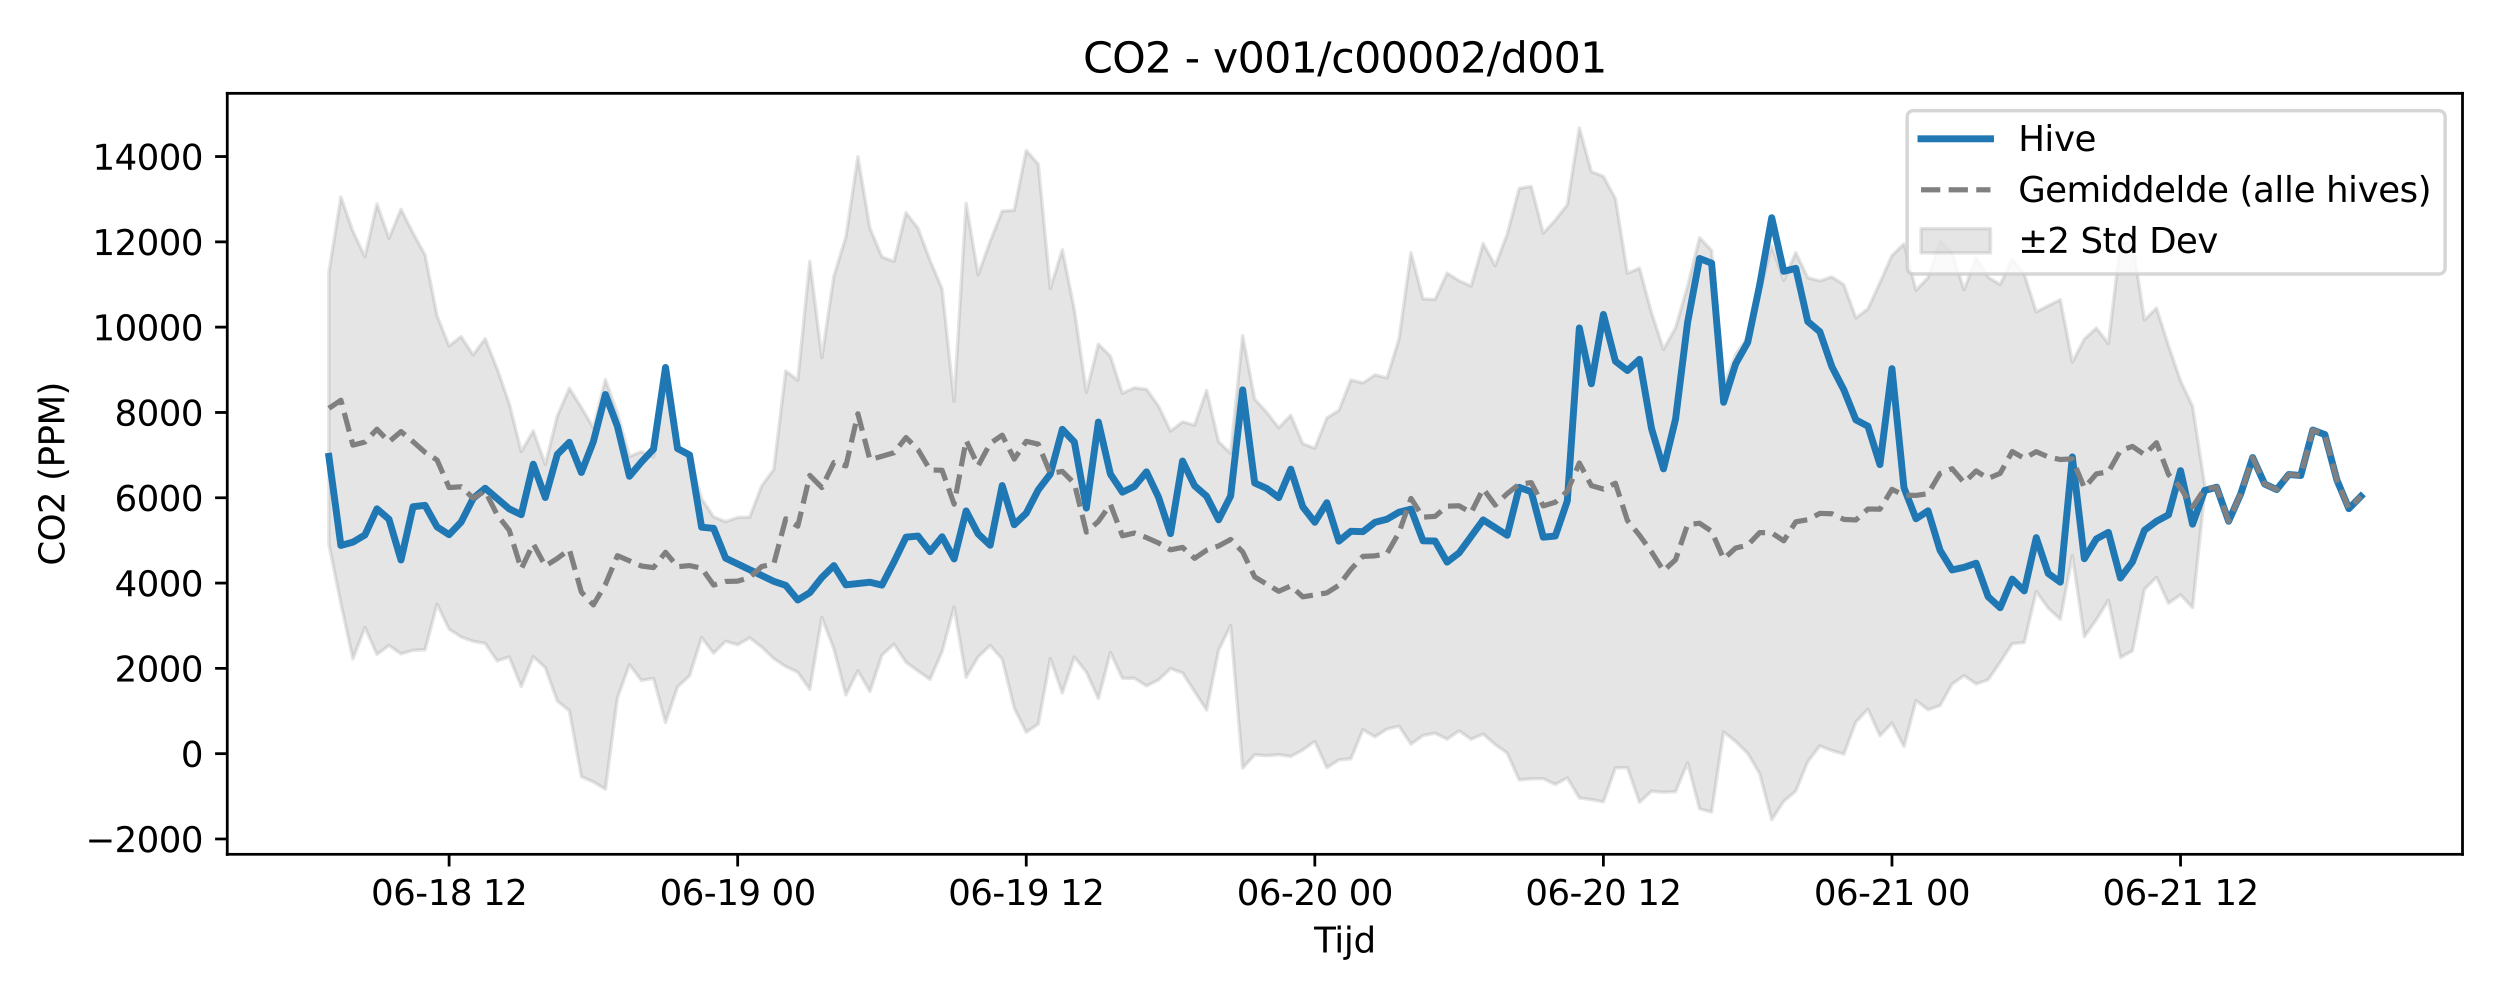 <?xml version="1.0" encoding="utf-8" standalone="no"?>
<!DOCTYPE svg PUBLIC "-//W3C//DTD SVG 1.1//EN"
  "http://www.w3.org/Graphics/SVG/1.1/DTD/svg11.dtd">
<svg xmlns:xlink="http://www.w3.org/1999/xlink" width="720pt" height="288pt" viewBox="0 0 720 288" xmlns="http://www.w3.org/2000/svg" version="1.1">
 <defs>
  <style type="text/css">*{stroke-linejoin: round; stroke-linecap: butt}</style>
 </defs>
 <g id="figure_1">
  <g id="patch_1">
   <path d="M 0 288 
L 720 288 
L 720 0 
L 0 0 
z
" style="fill: #ffffff"/>
  </g>
  <g id="axes_1">
   <g id="patch_2">
    <path d="M 65.45 246.04 
L 709.2 246.04 
L 709.2 26.88 
L 65.45 26.88 
z
" style="fill: #ffffff"/>
   </g>
   <g id="FillBetweenPolyCollection_1">
    <defs>
     <path id="mbceb1bad1c" d="M 94.711 -209.488 
L 94.711 -131.307 
L 98.174 -114.191 
L 101.637 -98.23 
L 105.1 -107.274 
L 108.563 -99.519 
L 112.026 -102.107 
L 115.489 -99.697 
L 118.952 -100.712 
L 122.414 -100.871 
L 125.877 -113.992 
L 129.34 -106.814 
L 132.803 -104.548 
L 136.266 -103.307 
L 139.729 -102.69 
L 143.192 -97.64 
L 146.655 -98.816 
L 150.117 -90.286 
L 153.58 -98.889 
L 157.043 -95.709 
L 160.506 -86.108 
L 163.969 -83.304 
L 167.432 -64.33 
L 170.895 -62.81 
L 174.358 -60.716 
L 177.821 -87.007 
L 181.283 -96.562 
L 184.746 -92.026 
L 188.209 -92.647 
L 191.672 -79.917 
L 195.135 -90.155 
L 198.598 -93.381 
L 202.061 -104.387 
L 205.524 -99.89 
L 208.987 -103.31 
L 212.449 -102.298 
L 215.912 -104.318 
L 219.375 -101.623 
L 222.838 -98.342 
L 226.301 -96.035 
L 229.764 -94.381 
L 233.227 -89.458 
L 236.69 -110.188 
L 240.152 -101.108 
L 243.615 -87.864 
L 247.078 -94.813 
L 250.541 -88.869 
L 254.004 -99.318 
L 257.467 -102.492 
L 260.93 -97.271 
L 264.393 -94.742 
L 267.856 -92.34 
L 271.318 -100.299 
L 274.781 -113.178 
L 278.244 -92.922 
L 281.707 -98.81 
L 285.17 -102.114 
L 288.633 -98.137 
L 292.096 -84.128 
L 295.559 -77.122 
L 299.021 -79.456 
L 302.484 -98.321 
L 305.947 -88.418 
L 309.41 -98.792 
L 312.873 -94.44 
L 316.336 -86.793 
L 319.799 -100.106 
L 323.262 -92.635 
L 326.725 -92.657 
L 330.187 -90.46 
L 333.65 -92.166 
L 337.113 -95.458 
L 340.576 -94.191 
L 344.039 -88.85 
L 347.502 -83.503 
L 350.965 -100.763 
L 354.428 -107.823 
L 357.89 -66.782 
L 361.353 -70.622 
L 364.816 -70.351 
L 368.279 -70.643 
L 371.742 -70.117 
L 375.205 -72.016 
L 378.668 -74.484 
L 382.131 -66.891 
L 385.594 -69.137 
L 389.056 -69.45 
L 392.519 -77.823 
L 395.982 -75.809 
L 399.445 -78.02 
L 402.908 -78.856 
L 406.371 -73.688 
L 409.834 -76.175 
L 413.297 -76.836 
L 416.76 -75.119 
L 420.222 -77.522 
L 423.685 -75.087 
L 427.148 -76.603 
L 430.611 -73.572 
L 434.074 -71.111 
L 437.537 -63.382 
L 441 -63.69 
L 444.463 -63.744 
L 447.925 -62.084 
L 451.388 -63.965 
L 454.851 -58.174 
L 458.314 -57.707 
L 461.777 -57.09 
L 465.24 -66.855 
L 468.703 -66.901 
L 472.166 -56.942 
L 475.629 -60.144 
L 479.091 -59.825 
L 482.554 -60.005 
L 486.017 -68.312 
L 489.48 -55.058 
L 492.943 -54.126 
L 496.406 -77.22 
L 499.869 -74.443 
L 503.332 -71.03 
L 506.794 -65.153 
L 510.257 -51.922 
L 513.72 -57.22 
L 517.183 -60.192 
L 520.646 -68.655 
L 524.109 -73.173 
L 527.572 -71.825 
L 531.035 -70.826 
L 534.498 -80.067 
L 537.96 -83.761 
L 541.423 -76.112 
L 544.886 -79.724 
L 548.349 -72.987 
L 551.812 -86.25 
L 555.275 -83.594 
L 558.738 -84.787 
L 562.201 -90.99 
L 565.663 -93.404 
L 569.126 -91.02 
L 572.589 -92.238 
L 576.052 -97.298 
L 579.515 -102.609 
L 582.978 -102.945 
L 586.441 -117.646 
L 589.904 -112.841 
L 593.367 -109.637 
L 596.829 -127.961 
L 600.292 -104.651 
L 603.755 -109.541 
L 607.218 -115.162 
L 610.681 -98.623 
L 614.144 -100.569 
L 617.607 -118.308 
L 621.07 -121.737 
L 624.533 -114.25 
L 627.995 -116.691 
L 631.458 -112.998 
L 634.921 -145.906 
L 634.921 -148.454 
L 634.921 -148.454 
L 631.458 -171.009 
L 627.995 -178.293 
L 624.533 -188.462 
L 621.07 -199.263 
L 617.607 -195.835 
L 614.144 -218.299 
L 610.681 -217.84 
L 607.218 -189.035 
L 603.755 -193.515 
L 600.292 -190.353 
L 596.829 -183.732 
L 593.367 -201.687 
L 589.904 -199.96 
L 586.441 -198.182 
L 582.978 -209.049 
L 579.515 -213.32 
L 576.052 -206.061 
L 572.589 -208.147 
L 569.126 -213.725 
L 565.663 -204.552 
L 562.201 -215.067 
L 558.738 -218.525 
L 555.275 -208.037 
L 551.812 -204.403 
L 548.349 -217.774 
L 544.886 -214.427 
L 541.423 -206.594 
L 537.96 -199.043 
L 534.498 -196.431 
L 531.035 -205.993 
L 527.572 -208.259 
L 524.109 -207.111 
L 520.646 -208 
L 517.183 -215.246 
L 513.72 -207.271 
L 510.257 -217.131 
L 506.794 -204.091 
L 503.332 -190.948 
L 499.869 -185.904 
L 496.406 -176.853 
L 492.943 -215.869 
L 489.48 -219.55 
L 486.017 -205.518 
L 482.554 -193.594 
L 479.091 -187.394 
L 475.629 -197.992 
L 472.166 -210.779 
L 468.703 -209.283 
L 465.24 -230.812 
L 461.777 -237.208 
L 458.314 -238.574 
L 454.851 -251.158 
L 451.388 -229.032 
L 447.925 -224.623 
L 444.463 -220.861 
L 441 -234.317 
L 437.537 -233.734 
L 434.074 -220.563 
L 430.611 -211.488 
L 427.148 -217.871 
L 423.685 -205.603 
L 420.222 -207.131 
L 416.76 -209.327 
L 413.297 -201.73 
L 409.834 -201.941 
L 406.371 -215.213 
L 402.908 -190.36 
L 399.445 -179.17 
L 395.982 -180.019 
L 392.519 -177.707 
L 389.056 -178.568 
L 385.594 -169.781 
L 382.131 -167.624 
L 378.668 -158.917 
L 375.205 -160.196 
L 371.742 -168.396 
L 368.279 -164.771 
L 364.816 -169.237 
L 361.353 -173.055 
L 357.89 -191.33 
L 354.428 -157.454 
L 350.965 -160.769 
L 347.502 -175.57 
L 344.039 -165.557 
L 340.576 -166.512 
L 337.113 -163.847 
L 333.65 -171.07 
L 330.187 -175.883 
L 326.725 -176.315 
L 323.262 -174.734 
L 319.799 -185.392 
L 316.336 -188.879 
L 312.873 -175.056 
L 309.41 -198.828 
L 305.947 -216.058 
L 302.484 -204.907 
L 299.021 -240.73 
L 295.559 -244.666 
L 292.096 -227.414 
L 288.633 -227.214 
L 285.17 -218.474 
L 281.707 -208.888 
L 278.244 -229.395 
L 274.781 -172.447 
L 271.318 -204.82 
L 267.856 -212.987 
L 264.393 -222.248 
L 260.93 -226.72 
L 257.467 -212.741 
L 254.004 -213.986 
L 250.541 -222.311 
L 247.078 -242.85 
L 243.615 -219.754 
L 240.152 -208.466 
L 236.69 -184.981 
L 233.227 -212.728 
L 229.764 -178.537 
L 226.301 -181.132 
L 222.838 -152.774 
L 219.375 -148.083 
L 215.912 -139.049 
L 212.449 -138.96 
L 208.987 -137.768 
L 205.524 -139.125 
L 202.061 -144.354 
L 198.598 -156.83 
L 195.135 -159.434 
L 191.672 -177.973 
L 188.209 -156.415 
L 184.746 -157.945 
L 181.283 -156.517 
L 177.821 -168.943 
L 174.358 -178.677 
L 170.895 -164.768 
L 167.432 -170.642 
L 163.969 -176.21 
L 160.506 -168.219 
L 157.043 -154.255 
L 153.58 -163.899 
L 150.117 -157.967 
L 146.655 -171.814 
L 143.192 -181.747 
L 139.729 -190.466 
L 136.266 -185.769 
L 132.803 -191.064 
L 129.34 -188.365 
L 125.877 -197.025 
L 122.414 -214.601 
L 118.952 -220.907 
L 115.489 -227.721 
L 112.026 -219.393 
L 108.563 -229.263 
L 105.1 -214.11 
L 101.637 -221.371 
L 98.174 -231.271 
L 94.711 -209.488 
z
" style="stroke: #808080; stroke-opacity: 0.2"/>
    </defs>
    <g clip-path="url(#p6f43939962)">
     <use xlink:href="#mbceb1bad1c" x="0" y="288" style="fill: #808080; fill-opacity: 0.2; stroke: #808080; stroke-opacity: 0.2"/>
    </g>
   </g>
   <g id="matplotlib.axis_1">
    <g id="xtick_1">
     <g id="line2d_1">
      <defs>
       <path id="m7e33f0fa81" d="M 0 0 
L 0 3.5 
" style="stroke: #000000; stroke-width: 0.8"/>
      </defs>
      <g>
       <use xlink:href="#m7e33f0fa81" x="129.34" y="246.04" style="stroke: #000000; stroke-width: 0.8"/>
      </g>
     </g>
     <g id="text_1">
      <!-- 06-18 12 -->
      <g transform="translate(106.86 260.638) scale(0.1 -0.1)">
       <defs>
        <path id="DejaVuSans-30" d="M 2034 4250 
Q 1547 4250 1301 3770 
Q 1056 3291 1056 2328 
Q 1056 1369 1301 889 
Q 1547 409 2034 409 
Q 2525 409 2770 889 
Q 3016 1369 3016 2328 
Q 3016 3291 2770 3770 
Q 2525 4250 2034 4250 
z
M 2034 4750 
Q 2819 4750 3233 4129 
Q 3647 3509 3647 2328 
Q 3647 1150 3233 529 
Q 2819 -91 2034 -91 
Q 1250 -91 836 529 
Q 422 1150 422 2328 
Q 422 3509 836 4129 
Q 1250 4750 2034 4750 
z
" transform="scale(0.016)"/>
        <path id="DejaVuSans-36" d="M 2113 2584 
Q 1688 2584 1439 2293 
Q 1191 2003 1191 1497 
Q 1191 994 1439 701 
Q 1688 409 2113 409 
Q 2538 409 2786 701 
Q 3034 994 3034 1497 
Q 3034 2003 2786 2293 
Q 2538 2584 2113 2584 
z
M 3366 4563 
L 3366 3988 
Q 3128 4100 2886 4159 
Q 2644 4219 2406 4219 
Q 1781 4219 1451 3797 
Q 1122 3375 1075 2522 
Q 1259 2794 1537 2939 
Q 1816 3084 2150 3084 
Q 2853 3084 3261 2657 
Q 3669 2231 3669 1497 
Q 3669 778 3244 343 
Q 2819 -91 2113 -91 
Q 1303 -91 875 529 
Q 447 1150 447 2328 
Q 447 3434 972 4092 
Q 1497 4750 2381 4750 
Q 2619 4750 2861 4703 
Q 3103 4656 3366 4563 
z
" transform="scale(0.016)"/>
        <path id="DejaVuSans-2d" d="M 313 2009 
L 1997 2009 
L 1997 1497 
L 313 1497 
L 313 2009 
z
" transform="scale(0.016)"/>
        <path id="DejaVuSans-31" d="M 794 531 
L 1825 531 
L 1825 4091 
L 703 3866 
L 703 4441 
L 1819 4666 
L 2450 4666 
L 2450 531 
L 3481 531 
L 3481 0 
L 794 0 
L 794 531 
z
" transform="scale(0.016)"/>
        <path id="DejaVuSans-38" d="M 2034 2216 
Q 1584 2216 1326 1975 
Q 1069 1734 1069 1313 
Q 1069 891 1326 650 
Q 1584 409 2034 409 
Q 2484 409 2743 651 
Q 3003 894 3003 1313 
Q 3003 1734 2745 1975 
Q 2488 2216 2034 2216 
z
M 1403 2484 
Q 997 2584 770 2862 
Q 544 3141 544 3541 
Q 544 4100 942 4425 
Q 1341 4750 2034 4750 
Q 2731 4750 3128 4425 
Q 3525 4100 3525 3541 
Q 3525 3141 3298 2862 
Q 3072 2584 2669 2484 
Q 3125 2378 3379 2068 
Q 3634 1759 3634 1313 
Q 3634 634 3220 271 
Q 2806 -91 2034 -91 
Q 1263 -91 848 271 
Q 434 634 434 1313 
Q 434 1759 690 2068 
Q 947 2378 1403 2484 
z
M 1172 3481 
Q 1172 3119 1398 2916 
Q 1625 2713 2034 2713 
Q 2441 2713 2670 2916 
Q 2900 3119 2900 3481 
Q 2900 3844 2670 4047 
Q 2441 4250 2034 4250 
Q 1625 4250 1398 4047 
Q 1172 3844 1172 3481 
z
" transform="scale(0.016)"/>
        <path id="DejaVuSans-20" transform="scale(0.016)"/>
        <path id="DejaVuSans-32" d="M 1228 531 
L 3431 531 
L 3431 0 
L 469 0 
L 469 531 
Q 828 903 1448 1529 
Q 2069 2156 2228 2338 
Q 2531 2678 2651 2914 
Q 2772 3150 2772 3378 
Q 2772 3750 2511 3984 
Q 2250 4219 1831 4219 
Q 1534 4219 1204 4116 
Q 875 4013 500 3803 
L 500 4441 
Q 881 4594 1212 4672 
Q 1544 4750 1819 4750 
Q 2544 4750 2975 4387 
Q 3406 4025 3406 3419 
Q 3406 3131 3298 2873 
Q 3191 2616 2906 2266 
Q 2828 2175 2409 1742 
Q 1991 1309 1228 531 
z
" transform="scale(0.016)"/>
       </defs>
       <use xlink:href="#DejaVuSans-30"/>
       <use xlink:href="#DejaVuSans-36" transform="translate(63.623 0)"/>
       <use xlink:href="#DejaVuSans-2d" transform="translate(127.246 0)"/>
       <use xlink:href="#DejaVuSans-31" transform="translate(163.33 0)"/>
       <use xlink:href="#DejaVuSans-38" transform="translate(226.953 0)"/>
       <use xlink:href="#DejaVuSans-20" transform="translate(290.576 0)"/>
       <use xlink:href="#DejaVuSans-31" transform="translate(322.363 0)"/>
       <use xlink:href="#DejaVuSans-32" transform="translate(385.986 0)"/>
      </g>
     </g>
    </g>
    <g id="xtick_2">
     <g id="line2d_2">
      <g>
       <use xlink:href="#m7e33f0fa81" x="212.449" y="246.04" style="stroke: #000000; stroke-width: 0.8"/>
      </g>
     </g>
     <g id="text_2">
      <!-- 06-19 00 -->
      <g transform="translate(189.969 260.638) scale(0.1 -0.1)">
       <defs>
        <path id="DejaVuSans-39" d="M 703 97 
L 703 672 
Q 941 559 1184 500 
Q 1428 441 1663 441 
Q 2288 441 2617 861 
Q 2947 1281 2994 2138 
Q 2813 1869 2534 1725 
Q 2256 1581 1919 1581 
Q 1219 1581 811 2004 
Q 403 2428 403 3163 
Q 403 3881 828 4315 
Q 1253 4750 1959 4750 
Q 2769 4750 3195 4129 
Q 3622 3509 3622 2328 
Q 3622 1225 3098 567 
Q 2575 -91 1691 -91 
Q 1453 -91 1209 -44 
Q 966 3 703 97 
z
M 1959 2075 
Q 2384 2075 2632 2365 
Q 2881 2656 2881 3163 
Q 2881 3666 2632 3958 
Q 2384 4250 1959 4250 
Q 1534 4250 1286 3958 
Q 1038 3666 1038 3163 
Q 1038 2656 1286 2365 
Q 1534 2075 1959 2075 
z
" transform="scale(0.016)"/>
       </defs>
       <use xlink:href="#DejaVuSans-30"/>
       <use xlink:href="#DejaVuSans-36" transform="translate(63.623 0)"/>
       <use xlink:href="#DejaVuSans-2d" transform="translate(127.246 0)"/>
       <use xlink:href="#DejaVuSans-31" transform="translate(163.33 0)"/>
       <use xlink:href="#DejaVuSans-39" transform="translate(226.953 0)"/>
       <use xlink:href="#DejaVuSans-20" transform="translate(290.576 0)"/>
       <use xlink:href="#DejaVuSans-30" transform="translate(322.363 0)"/>
       <use xlink:href="#DejaVuSans-30" transform="translate(385.986 0)"/>
      </g>
     </g>
    </g>
    <g id="xtick_3">
     <g id="line2d_3">
      <g>
       <use xlink:href="#m7e33f0fa81" x="295.559" y="246.04" style="stroke: #000000; stroke-width: 0.8"/>
      </g>
     </g>
     <g id="text_3">
      <!-- 06-19 12 -->
      <g transform="translate(273.078 260.638) scale(0.1 -0.1)">
       <use xlink:href="#DejaVuSans-30"/>
       <use xlink:href="#DejaVuSans-36" transform="translate(63.623 0)"/>
       <use xlink:href="#DejaVuSans-2d" transform="translate(127.246 0)"/>
       <use xlink:href="#DejaVuSans-31" transform="translate(163.33 0)"/>
       <use xlink:href="#DejaVuSans-39" transform="translate(226.953 0)"/>
       <use xlink:href="#DejaVuSans-20" transform="translate(290.576 0)"/>
       <use xlink:href="#DejaVuSans-31" transform="translate(322.363 0)"/>
       <use xlink:href="#DejaVuSans-32" transform="translate(385.986 0)"/>
      </g>
     </g>
    </g>
    <g id="xtick_4">
     <g id="line2d_4">
      <g>
       <use xlink:href="#m7e33f0fa81" x="378.668" y="246.04" style="stroke: #000000; stroke-width: 0.8"/>
      </g>
     </g>
     <g id="text_4">
      <!-- 06-20 00 -->
      <g transform="translate(356.187 260.638) scale(0.1 -0.1)">
       <use xlink:href="#DejaVuSans-30"/>
       <use xlink:href="#DejaVuSans-36" transform="translate(63.623 0)"/>
       <use xlink:href="#DejaVuSans-2d" transform="translate(127.246 0)"/>
       <use xlink:href="#DejaVuSans-32" transform="translate(163.33 0)"/>
       <use xlink:href="#DejaVuSans-30" transform="translate(226.953 0)"/>
       <use xlink:href="#DejaVuSans-20" transform="translate(290.576 0)"/>
       <use xlink:href="#DejaVuSans-30" transform="translate(322.363 0)"/>
       <use xlink:href="#DejaVuSans-30" transform="translate(385.986 0)"/>
      </g>
     </g>
    </g>
    <g id="xtick_5">
     <g id="line2d_5">
      <g>
       <use xlink:href="#m7e33f0fa81" x="461.777" y="246.04" style="stroke: #000000; stroke-width: 0.8"/>
      </g>
     </g>
     <g id="text_5">
      <!-- 06-20 12 -->
      <g transform="translate(439.297 260.638) scale(0.1 -0.1)">
       <use xlink:href="#DejaVuSans-30"/>
       <use xlink:href="#DejaVuSans-36" transform="translate(63.623 0)"/>
       <use xlink:href="#DejaVuSans-2d" transform="translate(127.246 0)"/>
       <use xlink:href="#DejaVuSans-32" transform="translate(163.33 0)"/>
       <use xlink:href="#DejaVuSans-30" transform="translate(226.953 0)"/>
       <use xlink:href="#DejaVuSans-20" transform="translate(290.576 0)"/>
       <use xlink:href="#DejaVuSans-31" transform="translate(322.363 0)"/>
       <use xlink:href="#DejaVuSans-32" transform="translate(385.986 0)"/>
      </g>
     </g>
    </g>
    <g id="xtick_6">
     <g id="line2d_6">
      <g>
       <use xlink:href="#m7e33f0fa81" x="544.886" y="246.04" style="stroke: #000000; stroke-width: 0.8"/>
      </g>
     </g>
     <g id="text_6">
      <!-- 06-21 00 -->
      <g transform="translate(522.406 260.638) scale(0.1 -0.1)">
       <use xlink:href="#DejaVuSans-30"/>
       <use xlink:href="#DejaVuSans-36" transform="translate(63.623 0)"/>
       <use xlink:href="#DejaVuSans-2d" transform="translate(127.246 0)"/>
       <use xlink:href="#DejaVuSans-32" transform="translate(163.33 0)"/>
       <use xlink:href="#DejaVuSans-31" transform="translate(226.953 0)"/>
       <use xlink:href="#DejaVuSans-20" transform="translate(290.576 0)"/>
       <use xlink:href="#DejaVuSans-30" transform="translate(322.363 0)"/>
       <use xlink:href="#DejaVuSans-30" transform="translate(385.986 0)"/>
      </g>
     </g>
    </g>
    <g id="xtick_7">
     <g id="line2d_7">
      <g>
       <use xlink:href="#m7e33f0fa81" x="627.995" y="246.04" style="stroke: #000000; stroke-width: 0.8"/>
      </g>
     </g>
     <g id="text_7">
      <!-- 06-21 12 -->
      <g transform="translate(605.515 260.638) scale(0.1 -0.1)">
       <use xlink:href="#DejaVuSans-30"/>
       <use xlink:href="#DejaVuSans-36" transform="translate(63.623 0)"/>
       <use xlink:href="#DejaVuSans-2d" transform="translate(127.246 0)"/>
       <use xlink:href="#DejaVuSans-32" transform="translate(163.33 0)"/>
       <use xlink:href="#DejaVuSans-31" transform="translate(226.953 0)"/>
       <use xlink:href="#DejaVuSans-20" transform="translate(290.576 0)"/>
       <use xlink:href="#DejaVuSans-31" transform="translate(322.363 0)"/>
       <use xlink:href="#DejaVuSans-32" transform="translate(385.986 0)"/>
      </g>
     </g>
    </g>
    <g id="text_8">
     <!-- Tijd -->
     <g transform="translate(378.475 274.317) scale(0.1 -0.1)">
      <defs>
       <path id="DejaVuSans-54" d="M -19 4666 
L 3928 4666 
L 3928 4134 
L 2272 4134 
L 2272 0 
L 1638 0 
L 1638 4134 
L -19 4134 
L -19 4666 
z
" transform="scale(0.016)"/>
       <path id="DejaVuSans-69" d="M 603 3500 
L 1178 3500 
L 1178 0 
L 603 0 
L 603 3500 
z
M 603 4863 
L 1178 4863 
L 1178 4134 
L 603 4134 
L 603 4863 
z
" transform="scale(0.016)"/>
       <path id="DejaVuSans-6a" d="M 603 3500 
L 1178 3500 
L 1178 -63 
Q 1178 -731 923 -1031 
Q 669 -1331 103 -1331 
L -116 -1331 
L -116 -844 
L 38 -844 
Q 366 -844 484 -692 
Q 603 -541 603 -63 
L 603 3500 
z
M 603 4863 
L 1178 4863 
L 1178 4134 
L 603 4134 
L 603 4863 
z
" transform="scale(0.016)"/>
       <path id="DejaVuSans-64" d="M 2906 2969 
L 2906 4863 
L 3481 4863 
L 3481 0 
L 2906 0 
L 2906 525 
Q 2725 213 2448 61 
Q 2172 -91 1784 -91 
Q 1150 -91 751 415 
Q 353 922 353 1747 
Q 353 2572 751 3078 
Q 1150 3584 1784 3584 
Q 2172 3584 2448 3432 
Q 2725 3281 2906 2969 
z
M 947 1747 
Q 947 1113 1208 752 
Q 1469 391 1925 391 
Q 2381 391 2643 752 
Q 2906 1113 2906 1747 
Q 2906 2381 2643 2742 
Q 2381 3103 1925 3103 
Q 1469 3103 1208 2742 
Q 947 2381 947 1747 
z
" transform="scale(0.016)"/>
      </defs>
      <use xlink:href="#DejaVuSans-54"/>
      <use xlink:href="#DejaVuSans-69" transform="translate(57.959 0)"/>
      <use xlink:href="#DejaVuSans-6a" transform="translate(85.742 0)"/>
      <use xlink:href="#DejaVuSans-64" transform="translate(113.525 0)"/>
     </g>
    </g>
   </g>
   <g id="matplotlib.axis_2">
    <g id="ytick_1">
     <g id="line2d_8">
      <defs>
       <path id="m0f3859edd0" d="M 0 0 
L -3.5 0 
" style="stroke: #000000; stroke-width: 0.8"/>
      </defs>
      <g>
       <use xlink:href="#m0f3859edd0" x="65.45" y="241.622" style="stroke: #000000; stroke-width: 0.8"/>
      </g>
     </g>
     <g id="text_9">
      <!-- −2000 -->
      <g transform="translate(24.62 245.421) scale(0.1 -0.1)">
       <defs>
        <path id="DejaVuSans-2212" d="M 678 2272 
L 4684 2272 
L 4684 1741 
L 678 1741 
L 678 2272 
z
" transform="scale(0.016)"/>
       </defs>
       <use xlink:href="#DejaVuSans-2212"/>
       <use xlink:href="#DejaVuSans-32" transform="translate(83.789 0)"/>
       <use xlink:href="#DejaVuSans-30" transform="translate(147.412 0)"/>
       <use xlink:href="#DejaVuSans-30" transform="translate(211.035 0)"/>
       <use xlink:href="#DejaVuSans-30" transform="translate(274.658 0)"/>
      </g>
     </g>
    </g>
    <g id="ytick_2">
     <g id="line2d_9">
      <g>
       <use xlink:href="#m0f3859edd0" x="65.45" y="217.055" style="stroke: #000000; stroke-width: 0.8"/>
      </g>
     </g>
     <g id="text_10">
      <!-- 0 -->
      <g transform="translate(52.087 220.854) scale(0.1 -0.1)">
       <use xlink:href="#DejaVuSans-30"/>
      </g>
     </g>
    </g>
    <g id="ytick_3">
     <g id="line2d_10">
      <g>
       <use xlink:href="#m0f3859edd0" x="65.45" y="192.488" style="stroke: #000000; stroke-width: 0.8"/>
      </g>
     </g>
     <g id="text_11">
      <!-- 2000 -->
      <g transform="translate(33 196.288) scale(0.1 -0.1)">
       <use xlink:href="#DejaVuSans-32"/>
       <use xlink:href="#DejaVuSans-30" transform="translate(63.623 0)"/>
       <use xlink:href="#DejaVuSans-30" transform="translate(127.246 0)"/>
       <use xlink:href="#DejaVuSans-30" transform="translate(190.869 0)"/>
      </g>
     </g>
    </g>
    <g id="ytick_4">
     <g id="line2d_11">
      <g>
       <use xlink:href="#m0f3859edd0" x="65.45" y="167.922" style="stroke: #000000; stroke-width: 0.8"/>
      </g>
     </g>
     <g id="text_12">
      <!-- 4000 -->
      <g transform="translate(33 171.721) scale(0.1 -0.1)">
       <defs>
        <path id="DejaVuSans-34" d="M 2419 4116 
L 825 1625 
L 2419 1625 
L 2419 4116 
z
M 2253 4666 
L 3047 4666 
L 3047 1625 
L 3713 1625 
L 3713 1100 
L 3047 1100 
L 3047 0 
L 2419 0 
L 2419 1100 
L 313 1100 
L 313 1709 
L 2253 4666 
z
" transform="scale(0.016)"/>
       </defs>
       <use xlink:href="#DejaVuSans-34"/>
       <use xlink:href="#DejaVuSans-30" transform="translate(63.623 0)"/>
       <use xlink:href="#DejaVuSans-30" transform="translate(127.246 0)"/>
       <use xlink:href="#DejaVuSans-30" transform="translate(190.869 0)"/>
      </g>
     </g>
    </g>
    <g id="ytick_5">
     <g id="line2d_12">
      <g>
       <use xlink:href="#m0f3859edd0" x="65.45" y="143.355" style="stroke: #000000; stroke-width: 0.8"/>
      </g>
     </g>
     <g id="text_13">
      <!-- 6000 -->
      <g transform="translate(33 147.154) scale(0.1 -0.1)">
       <use xlink:href="#DejaVuSans-36"/>
       <use xlink:href="#DejaVuSans-30" transform="translate(63.623 0)"/>
       <use xlink:href="#DejaVuSans-30" transform="translate(127.246 0)"/>
       <use xlink:href="#DejaVuSans-30" transform="translate(190.869 0)"/>
      </g>
     </g>
    </g>
    <g id="ytick_6">
     <g id="line2d_13">
      <g>
       <use xlink:href="#m0f3859edd0" x="65.45" y="118.788" style="stroke: #000000; stroke-width: 0.8"/>
      </g>
     </g>
     <g id="text_14">
      <!-- 8000 -->
      <g transform="translate(33 122.587) scale(0.1 -0.1)">
       <use xlink:href="#DejaVuSans-38"/>
       <use xlink:href="#DejaVuSans-30" transform="translate(63.623 0)"/>
       <use xlink:href="#DejaVuSans-30" transform="translate(127.246 0)"/>
       <use xlink:href="#DejaVuSans-30" transform="translate(190.869 0)"/>
      </g>
     </g>
    </g>
    <g id="ytick_7">
     <g id="line2d_14">
      <g>
       <use xlink:href="#m0f3859edd0" x="65.45" y="94.221" style="stroke: #000000; stroke-width: 0.8"/>
      </g>
     </g>
     <g id="text_15">
      <!-- 10000 -->
      <g transform="translate(26.637 98.02) scale(0.1 -0.1)">
       <use xlink:href="#DejaVuSans-31"/>
       <use xlink:href="#DejaVuSans-30" transform="translate(63.623 0)"/>
       <use xlink:href="#DejaVuSans-30" transform="translate(127.246 0)"/>
       <use xlink:href="#DejaVuSans-30" transform="translate(190.869 0)"/>
       <use xlink:href="#DejaVuSans-30" transform="translate(254.492 0)"/>
      </g>
     </g>
    </g>
    <g id="ytick_8">
     <g id="line2d_15">
      <g>
       <use xlink:href="#m0f3859edd0" x="65.45" y="69.654" style="stroke: #000000; stroke-width: 0.8"/>
      </g>
     </g>
     <g id="text_16">
      <!-- 12000 -->
      <g transform="translate(26.637 73.454) scale(0.1 -0.1)">
       <use xlink:href="#DejaVuSans-31"/>
       <use xlink:href="#DejaVuSans-32" transform="translate(63.623 0)"/>
       <use xlink:href="#DejaVuSans-30" transform="translate(127.246 0)"/>
       <use xlink:href="#DejaVuSans-30" transform="translate(190.869 0)"/>
       <use xlink:href="#DejaVuSans-30" transform="translate(254.492 0)"/>
      </g>
     </g>
    </g>
    <g id="ytick_9">
     <g id="line2d_16">
      <g>
       <use xlink:href="#m0f3859edd0" x="65.45" y="45.088" style="stroke: #000000; stroke-width: 0.8"/>
      </g>
     </g>
     <g id="text_17">
      <!-- 14000 -->
      <g transform="translate(26.637 48.887) scale(0.1 -0.1)">
       <use xlink:href="#DejaVuSans-31"/>
       <use xlink:href="#DejaVuSans-34" transform="translate(63.623 0)"/>
       <use xlink:href="#DejaVuSans-30" transform="translate(127.246 0)"/>
       <use xlink:href="#DejaVuSans-30" transform="translate(190.869 0)"/>
       <use xlink:href="#DejaVuSans-30" transform="translate(254.492 0)"/>
      </g>
     </g>
    </g>
    <g id="text_18">
     <!-- CO2 (PPM) -->
     <g transform="translate(18.541 162.903) rotate(-90) scale(0.1 -0.1)">
      <defs>
       <path id="DejaVuSans-43" d="M 4122 4306 
L 4122 3641 
Q 3803 3938 3442 4084 
Q 3081 4231 2675 4231 
Q 1875 4231 1450 3742 
Q 1025 3253 1025 2328 
Q 1025 1406 1450 917 
Q 1875 428 2675 428 
Q 3081 428 3442 575 
Q 3803 722 4122 1019 
L 4122 359 
Q 3791 134 3420 21 
Q 3050 -91 2638 -91 
Q 1578 -91 968 557 
Q 359 1206 359 2328 
Q 359 3453 968 4101 
Q 1578 4750 2638 4750 
Q 3056 4750 3426 4639 
Q 3797 4528 4122 4306 
z
" transform="scale(0.016)"/>
       <path id="DejaVuSans-4f" d="M 2522 4238 
Q 1834 4238 1429 3725 
Q 1025 3213 1025 2328 
Q 1025 1447 1429 934 
Q 1834 422 2522 422 
Q 3209 422 3611 934 
Q 4013 1447 4013 2328 
Q 4013 3213 3611 3725 
Q 3209 4238 2522 4238 
z
M 2522 4750 
Q 3503 4750 4090 4092 
Q 4678 3434 4678 2328 
Q 4678 1225 4090 567 
Q 3503 -91 2522 -91 
Q 1538 -91 948 565 
Q 359 1222 359 2328 
Q 359 3434 948 4092 
Q 1538 4750 2522 4750 
z
" transform="scale(0.016)"/>
       <path id="DejaVuSans-28" d="M 1984 4856 
Q 1566 4138 1362 3434 
Q 1159 2731 1159 2009 
Q 1159 1288 1364 580 
Q 1569 -128 1984 -844 
L 1484 -844 
Q 1016 -109 783 600 
Q 550 1309 550 2009 
Q 550 2706 781 3412 
Q 1013 4119 1484 4856 
L 1984 4856 
z
" transform="scale(0.016)"/>
       <path id="DejaVuSans-50" d="M 1259 4147 
L 1259 2394 
L 2053 2394 
Q 2494 2394 2734 2622 
Q 2975 2850 2975 3272 
Q 2975 3691 2734 3919 
Q 2494 4147 2053 4147 
L 1259 4147 
z
M 628 4666 
L 2053 4666 
Q 2838 4666 3239 4311 
Q 3641 3956 3641 3272 
Q 3641 2581 3239 2228 
Q 2838 1875 2053 1875 
L 1259 1875 
L 1259 0 
L 628 0 
L 628 4666 
z
" transform="scale(0.016)"/>
       <path id="DejaVuSans-4d" d="M 628 4666 
L 1569 4666 
L 2759 1491 
L 3956 4666 
L 4897 4666 
L 4897 0 
L 4281 0 
L 4281 4097 
L 3078 897 
L 2444 897 
L 1241 4097 
L 1241 0 
L 628 0 
L 628 4666 
z
" transform="scale(0.016)"/>
       <path id="DejaVuSans-29" d="M 513 4856 
L 1013 4856 
Q 1481 4119 1714 3412 
Q 1947 2706 1947 2009 
Q 1947 1309 1714 600 
Q 1481 -109 1013 -844 
L 513 -844 
Q 928 -128 1133 580 
Q 1338 1288 1338 2009 
Q 1338 2731 1133 3434 
Q 928 4138 513 4856 
z
" transform="scale(0.016)"/>
      </defs>
      <use xlink:href="#DejaVuSans-43"/>
      <use xlink:href="#DejaVuSans-4f" transform="translate(69.824 0)"/>
      <use xlink:href="#DejaVuSans-32" transform="translate(148.535 0)"/>
      <use xlink:href="#DejaVuSans-20" transform="translate(212.158 0)"/>
      <use xlink:href="#DejaVuSans-28" transform="translate(243.945 0)"/>
      <use xlink:href="#DejaVuSans-50" transform="translate(282.959 0)"/>
      <use xlink:href="#DejaVuSans-50" transform="translate(343.262 0)"/>
      <use xlink:href="#DejaVuSans-4d" transform="translate(403.564 0)"/>
      <use xlink:href="#DejaVuSans-29" transform="translate(489.844 0)"/>
     </g>
    </g>
   </g>
   <g id="line2d_17">
    <path d="M 94.711 131.434 
L 98.174 157.092 
L 101.637 156.134 
L 105.1 154.078 
L 108.563 146.544 
L 112.026 149.542 
L 115.489 161.276 
L 118.952 145.934 
L 122.414 145.545 
L 125.877 151.748 
L 129.34 153.984 
L 132.803 150.348 
L 136.266 143.539 
L 139.729 140.62 
L 146.655 146.553 
L 150.117 148.223 
L 153.58 133.688 
L 157.043 143.281 
L 160.506 130.879 
L 163.969 127.39 
L 167.432 136.071 
L 170.895 127.165 
L 174.358 113.617 
L 177.821 122.825 
L 181.283 137.164 
L 184.746 133.037 
L 188.209 129.344 
L 191.672 105.837 
L 195.135 129.184 
L 198.598 131.03 
L 202.061 151.83 
L 205.524 152.166 
L 208.987 160.748 
L 222.838 167.418 
L 226.301 168.593 
L 229.764 172.806 
L 233.227 170.679 
L 236.69 166.325 
L 240.152 162.898 
L 243.615 168.437 
L 250.541 167.68 
L 254.004 168.511 
L 257.467 161.829 
L 260.93 154.705 
L 264.393 154.385 
L 267.856 158.869 
L 271.318 154.594 
L 274.781 160.969 
L 278.244 147.15 
L 281.707 153.763 
L 285.17 157.026 
L 288.633 139.85 
L 292.096 151.118 
L 295.559 147.801 
L 299.021 141.082 
L 302.484 136.538 
L 305.947 123.652 
L 309.41 127.3 
L 312.873 146.323 
L 316.336 121.56 
L 319.799 136.538 
L 323.262 141.75 
L 326.725 140.083 
L 330.187 135.899 
L 333.65 143.187 
L 337.113 153.689 
L 340.576 132.787 
L 344.039 139.899 
L 347.502 142.917 
L 350.965 149.709 
L 354.428 142.839 
L 357.89 112.278 
L 361.353 139.105 
L 364.816 140.677 
L 368.279 143.322 
L 371.742 135.133 
L 375.205 145.967 
L 378.668 150.414 
L 382.131 144.792 
L 385.594 155.843 
L 389.056 153.01 
L 392.519 153.12 
L 395.982 150.43 
L 399.445 149.537 
L 402.908 147.519 
L 406.371 146.634 
L 409.834 155.755 
L 413.297 155.81 
L 416.76 161.878 
L 420.222 159.229 
L 427.148 149.742 
L 434.074 154.152 
L 437.537 140.352 
L 441 141.615 
L 444.463 154.705 
L 447.925 154.369 
L 451.388 144.264 
L 454.851 94.459 
L 458.314 110.517 
L 461.777 90.569 
L 465.24 104.032 
L 468.703 106.718 
L 472.166 103.499 
L 475.629 123.386 
L 479.091 135.033 
L 482.554 120.741 
L 486.017 92.936 
L 489.48 74.437 
L 492.943 75.796 
L 496.406 115.856 
L 499.869 104.801 
L 503.332 98.627 
L 506.794 82.04 
L 510.257 62.714 
L 513.72 78.15 
L 517.183 77.282 
L 520.646 92.608 
L 524.109 95.523 
L 527.572 105.583 
L 531.035 112.29 
L 534.498 120.929 
L 537.96 122.743 
L 541.423 133.794 
L 544.886 106.181 
L 548.349 140.485 
L 551.812 149.398 
L 555.275 147.126 
L 558.738 158.492 
L 562.201 164.134 
L 565.663 163.393 
L 569.126 162.204 
L 572.589 171.858 
L 576.052 175.017 
L 579.515 166.783 
L 582.978 170.176 
L 586.441 154.852 
L 589.904 165.17 
L 593.367 167.66 
L 596.829 131.6 
L 600.292 160.908 
L 603.755 155.208 
L 607.218 153.321 
L 610.681 166.46 
L 614.144 161.823 
L 617.607 152.709 
L 621.07 150.127 
L 624.533 148.26 
L 627.995 135.555 
L 631.458 150.962 
L 634.921 141.271 
L 638.384 140.309 
L 641.847 150.111 
L 645.31 142.278 
L 648.773 131.784 
L 652.236 139.412 
L 655.698 140.992 
L 659.161 136.66 
L 662.624 136.943 
L 666.087 123.857 
L 669.55 125.145 
L 673.013 138.192 
L 676.476 146.491 
L 679.939 142.949 
L 679.939 142.949 
" clip-path="url(#p6f43939962)" style="fill: none; stroke: #1f77b4; stroke-width: 2; stroke-linecap: square"/>
   </g>
   <g id="line2d_18">
    <path d="M 94.711 117.603 
L 98.174 115.269 
L 101.637 128.199 
L 105.1 127.308 
L 108.563 123.609 
L 112.026 127.25 
L 115.489 124.291 
L 118.952 127.19 
L 122.414 130.264 
L 125.877 132.491 
L 129.34 140.411 
L 132.803 140.194 
L 136.266 143.462 
L 139.729 141.422 
L 143.192 148.307 
L 146.655 152.685 
L 150.117 163.874 
L 153.58 156.606 
L 157.043 163.018 
L 160.506 160.836 
L 163.969 158.243 
L 167.432 170.514 
L 170.895 174.211 
L 174.358 168.303 
L 177.821 160.025 
L 184.746 163.015 
L 188.209 163.469 
L 191.672 159.055 
L 195.135 163.205 
L 198.598 162.895 
L 202.061 163.629 
L 205.524 168.492 
L 208.987 167.461 
L 212.449 167.371 
L 215.912 166.317 
L 219.375 163.147 
L 222.838 162.442 
L 226.301 149.416 
L 229.764 151.541 
L 233.227 136.907 
L 236.69 140.416 
L 240.152 133.213 
L 243.615 134.191 
L 247.078 119.169 
L 250.541 132.41 
L 257.467 130.384 
L 260.93 126.005 
L 264.393 129.505 
L 267.856 135.337 
L 271.318 135.441 
L 274.781 145.187 
L 278.244 126.842 
L 281.707 134.151 
L 285.17 127.706 
L 288.633 125.325 
L 292.096 132.229 
L 295.559 127.106 
L 299.021 127.907 
L 302.484 136.386 
L 305.947 135.762 
L 309.41 139.19 
L 312.873 153.252 
L 316.336 150.164 
L 319.799 145.251 
L 323.262 154.315 
L 326.725 153.514 
L 330.187 154.829 
L 333.65 156.382 
L 337.113 158.348 
L 340.576 157.649 
L 344.039 160.797 
L 347.502 158.463 
L 350.965 157.234 
L 354.428 155.361 
L 357.89 158.944 
L 361.353 166.162 
L 368.279 170.293 
L 371.742 168.743 
L 375.205 171.894 
L 382.131 170.743 
L 385.594 168.541 
L 389.056 163.991 
L 392.519 160.235 
L 395.982 160.086 
L 399.445 159.405 
L 402.908 153.392 
L 406.371 143.55 
L 409.834 148.942 
L 413.297 148.717 
L 416.76 145.777 
L 420.222 145.673 
L 423.685 147.655 
L 427.148 140.763 
L 430.611 145.47 
L 434.074 142.163 
L 437.537 139.442 
L 441 138.997 
L 444.463 145.697 
L 447.925 144.646 
L 451.388 141.501 
L 454.851 133.334 
L 458.314 139.86 
L 461.777 140.851 
L 465.24 139.167 
L 468.703 149.908 
L 472.166 154.139 
L 475.629 158.932 
L 479.091 164.39 
L 482.554 161.201 
L 486.017 151.085 
L 489.48 150.696 
L 492.943 153.002 
L 496.406 160.964 
L 499.869 157.827 
L 503.332 157.011 
L 506.794 153.378 
L 510.257 153.474 
L 513.72 155.754 
L 517.183 150.281 
L 520.646 149.673 
L 524.109 147.858 
L 527.572 147.958 
L 531.035 149.59 
L 534.498 149.751 
L 537.96 146.598 
L 541.423 146.647 
L 544.886 140.924 
L 548.349 142.619 
L 551.812 142.673 
L 555.275 142.184 
L 558.738 136.344 
L 562.201 134.972 
L 565.663 139.022 
L 569.126 135.628 
L 572.589 137.808 
L 576.052 136.321 
L 579.515 130.036 
L 582.978 132.003 
L 586.441 130.086 
L 589.904 131.6 
L 593.367 132.338 
L 596.829 132.154 
L 600.292 140.498 
L 603.755 136.472 
L 607.218 135.901 
L 610.681 129.768 
L 614.144 128.566 
L 617.607 130.929 
L 621.07 127.5 
L 624.533 136.644 
L 627.995 140.508 
L 631.458 145.996 
L 634.921 140.82 
L 638.384 140.309 
L 641.847 150.111 
L 645.31 142.278 
L 648.773 131.784 
L 652.236 139.412 
L 655.698 140.992 
L 659.161 136.66 
L 662.624 136.943 
L 666.087 123.857 
L 669.55 125.145 
L 673.013 138.192 
L 676.476 146.491 
L 679.939 142.949 
L 679.939 142.949 
" clip-path="url(#p6f43939962)" style="fill: none; stroke-dasharray: 5.55,2.4; stroke-dashoffset: 0; stroke: #808080; stroke-width: 1.5"/>
   </g>
   <g id="patch_3">
    <path d="M 65.45 246.04 
L 65.45 26.88 
" style="fill: none; stroke: #000000; stroke-width: 0.8; stroke-linejoin: miter; stroke-linecap: square"/>
   </g>
   <g id="patch_4">
    <path d="M 709.2 246.04 
L 709.2 26.88 
" style="fill: none; stroke: #000000; stroke-width: 0.8; stroke-linejoin: miter; stroke-linecap: square"/>
   </g>
   <g id="patch_5">
    <path d="M 65.45 246.04 
L 709.2 246.04 
" style="fill: none; stroke: #000000; stroke-width: 0.8; stroke-linejoin: miter; stroke-linecap: square"/>
   </g>
   <g id="patch_6">
    <path d="M 65.45 26.88 
L 709.2 26.88 
" style="fill: none; stroke: #000000; stroke-width: 0.8; stroke-linejoin: miter; stroke-linecap: square"/>
   </g>
   <g id="text_19">
    <!-- CO2 - v001/c00002/d001 -->
    <g transform="translate(311.922 20.88) scale(0.12 -0.12)">
     <defs>
      <path id="DejaVuSans-76" d="M 191 3500 
L 800 3500 
L 1894 563 
L 2988 3500 
L 3597 3500 
L 2284 0 
L 1503 0 
L 191 3500 
z
" transform="scale(0.016)"/>
      <path id="DejaVuSans-2f" d="M 1625 4666 
L 2156 4666 
L 531 -594 
L 0 -594 
L 1625 4666 
z
" transform="scale(0.016)"/>
      <path id="DejaVuSans-63" d="M 3122 3366 
L 3122 2828 
Q 2878 2963 2633 3030 
Q 2388 3097 2138 3097 
Q 1578 3097 1268 2742 
Q 959 2388 959 1747 
Q 959 1106 1268 751 
Q 1578 397 2138 397 
Q 2388 397 2633 464 
Q 2878 531 3122 666 
L 3122 134 
Q 2881 22 2623 -34 
Q 2366 -91 2075 -91 
Q 1284 -91 818 406 
Q 353 903 353 1747 
Q 353 2603 823 3093 
Q 1294 3584 2113 3584 
Q 2378 3584 2631 3529 
Q 2884 3475 3122 3366 
z
" transform="scale(0.016)"/>
     </defs>
     <use xlink:href="#DejaVuSans-43"/>
     <use xlink:href="#DejaVuSans-4f" transform="translate(69.824 0)"/>
     <use xlink:href="#DejaVuSans-32" transform="translate(148.535 0)"/>
     <use xlink:href="#DejaVuSans-20" transform="translate(212.158 0)"/>
     <use xlink:href="#DejaVuSans-2d" transform="translate(243.945 0)"/>
     <use xlink:href="#DejaVuSans-20" transform="translate(280.029 0)"/>
     <use xlink:href="#DejaVuSans-76" transform="translate(311.816 0)"/>
     <use xlink:href="#DejaVuSans-30" transform="translate(370.996 0)"/>
     <use xlink:href="#DejaVuSans-30" transform="translate(434.619 0)"/>
     <use xlink:href="#DejaVuSans-31" transform="translate(498.242 0)"/>
     <use xlink:href="#DejaVuSans-2f" transform="translate(561.865 0)"/>
     <use xlink:href="#DejaVuSans-63" transform="translate(595.557 0)"/>
     <use xlink:href="#DejaVuSans-30" transform="translate(650.537 0)"/>
     <use xlink:href="#DejaVuSans-30" transform="translate(714.16 0)"/>
     <use xlink:href="#DejaVuSans-30" transform="translate(777.783 0)"/>
     <use xlink:href="#DejaVuSans-30" transform="translate(841.406 0)"/>
     <use xlink:href="#DejaVuSans-32" transform="translate(905.029 0)"/>
     <use xlink:href="#DejaVuSans-2f" transform="translate(968.652 0)"/>
     <use xlink:href="#DejaVuSans-64" transform="translate(1002.344 0)"/>
     <use xlink:href="#DejaVuSans-30" transform="translate(1065.82 0)"/>
     <use xlink:href="#DejaVuSans-30" transform="translate(1129.443 0)"/>
     <use xlink:href="#DejaVuSans-31" transform="translate(1193.066 0)"/>
    </g>
   </g>
   <g id="legend_1">
    <g id="patch_7">
     <path d="M 551.256 78.914 
L 702.2 78.914 
Q 704.2 78.914 704.2 76.914 
L 704.2 33.88 
Q 704.2 31.88 702.2 31.88 
L 551.256 31.88 
Q 549.256 31.88 549.256 33.88 
L 549.256 76.914 
Q 549.256 78.914 551.256 78.914 
z
" style="fill: #ffffff; opacity: 0.8; stroke: #cccccc; stroke-linejoin: miter"/>
    </g>
    <g id="line2d_19">
     <path d="M 553.256 39.978 
L 563.256 39.978 
L 573.256 39.978 
" style="fill: none; stroke: #1f77b4; stroke-width: 2; stroke-linecap: square"/>
    </g>
    <g id="text_20">
     <!-- Hive -->
     <g transform="translate(581.256 43.478) scale(0.1 -0.1)">
      <defs>
       <path id="DejaVuSans-48" d="M 628 4666 
L 1259 4666 
L 1259 2753 
L 3553 2753 
L 3553 4666 
L 4184 4666 
L 4184 0 
L 3553 0 
L 3553 2222 
L 1259 2222 
L 1259 0 
L 628 0 
L 628 4666 
z
" transform="scale(0.016)"/>
       <path id="DejaVuSans-65" d="M 3597 1894 
L 3597 1613 
L 953 1613 
Q 991 1019 1311 708 
Q 1631 397 2203 397 
Q 2534 397 2845 478 
Q 3156 559 3463 722 
L 3463 178 
Q 3153 47 2828 -22 
Q 2503 -91 2169 -91 
Q 1331 -91 842 396 
Q 353 884 353 1716 
Q 353 2575 817 3079 
Q 1281 3584 2069 3584 
Q 2775 3584 3186 3129 
Q 3597 2675 3597 1894 
z
M 3022 2063 
Q 3016 2534 2758 2815 
Q 2500 3097 2075 3097 
Q 1594 3097 1305 2825 
Q 1016 2553 972 2059 
L 3022 2063 
z
" transform="scale(0.016)"/>
      </defs>
      <use xlink:href="#DejaVuSans-48"/>
      <use xlink:href="#DejaVuSans-69" transform="translate(75.195 0)"/>
      <use xlink:href="#DejaVuSans-76" transform="translate(102.979 0)"/>
      <use xlink:href="#DejaVuSans-65" transform="translate(162.158 0)"/>
     </g>
    </g>
    <g id="line2d_20">
     <path d="M 553.256 54.657 
L 563.256 54.657 
L 573.256 54.657 
" style="fill: none; stroke-dasharray: 5.55,2.4; stroke-dashoffset: 0; stroke: #808080; stroke-width: 1.5"/>
    </g>
    <g id="text_21">
     <!-- Gemiddelde (alle hives) -->
     <g transform="translate(581.256 58.157) scale(0.1 -0.1)">
      <defs>
       <path id="DejaVuSans-47" d="M 3809 666 
L 3809 1919 
L 2778 1919 
L 2778 2438 
L 4434 2438 
L 4434 434 
Q 4069 175 3628 42 
Q 3188 -91 2688 -91 
Q 1594 -91 976 548 
Q 359 1188 359 2328 
Q 359 3472 976 4111 
Q 1594 4750 2688 4750 
Q 3144 4750 3555 4637 
Q 3966 4525 4313 4306 
L 4313 3634 
Q 3963 3931 3569 4081 
Q 3175 4231 2741 4231 
Q 1884 4231 1454 3753 
Q 1025 3275 1025 2328 
Q 1025 1384 1454 906 
Q 1884 428 2741 428 
Q 3075 428 3337 486 
Q 3600 544 3809 666 
z
" transform="scale(0.016)"/>
       <path id="DejaVuSans-6d" d="M 3328 2828 
Q 3544 3216 3844 3400 
Q 4144 3584 4550 3584 
Q 5097 3584 5394 3201 
Q 5691 2819 5691 2113 
L 5691 0 
L 5113 0 
L 5113 2094 
Q 5113 2597 4934 2840 
Q 4756 3084 4391 3084 
Q 3944 3084 3684 2787 
Q 3425 2491 3425 1978 
L 3425 0 
L 2847 0 
L 2847 2094 
Q 2847 2600 2669 2842 
Q 2491 3084 2119 3084 
Q 1678 3084 1418 2786 
Q 1159 2488 1159 1978 
L 1159 0 
L 581 0 
L 581 3500 
L 1159 3500 
L 1159 2956 
Q 1356 3278 1631 3431 
Q 1906 3584 2284 3584 
Q 2666 3584 2933 3390 
Q 3200 3197 3328 2828 
z
" transform="scale(0.016)"/>
       <path id="DejaVuSans-6c" d="M 603 4863 
L 1178 4863 
L 1178 0 
L 603 0 
L 603 4863 
z
" transform="scale(0.016)"/>
       <path id="DejaVuSans-61" d="M 2194 1759 
Q 1497 1759 1228 1600 
Q 959 1441 959 1056 
Q 959 750 1161 570 
Q 1363 391 1709 391 
Q 2188 391 2477 730 
Q 2766 1069 2766 1631 
L 2766 1759 
L 2194 1759 
z
M 3341 1997 
L 3341 0 
L 2766 0 
L 2766 531 
Q 2569 213 2275 61 
Q 1981 -91 1556 -91 
Q 1019 -91 701 211 
Q 384 513 384 1019 
Q 384 1609 779 1909 
Q 1175 2209 1959 2209 
L 2766 2209 
L 2766 2266 
Q 2766 2663 2505 2880 
Q 2244 3097 1772 3097 
Q 1472 3097 1187 3025 
Q 903 2953 641 2809 
L 641 3341 
Q 956 3463 1253 3523 
Q 1550 3584 1831 3584 
Q 2591 3584 2966 3190 
Q 3341 2797 3341 1997 
z
" transform="scale(0.016)"/>
       <path id="DejaVuSans-68" d="M 3513 2113 
L 3513 0 
L 2938 0 
L 2938 2094 
Q 2938 2591 2744 2837 
Q 2550 3084 2163 3084 
Q 1697 3084 1428 2787 
Q 1159 2491 1159 1978 
L 1159 0 
L 581 0 
L 581 4863 
L 1159 4863 
L 1159 2956 
Q 1366 3272 1645 3428 
Q 1925 3584 2291 3584 
Q 2894 3584 3203 3211 
Q 3513 2838 3513 2113 
z
" transform="scale(0.016)"/>
       <path id="DejaVuSans-73" d="M 2834 3397 
L 2834 2853 
Q 2591 2978 2328 3040 
Q 2066 3103 1784 3103 
Q 1356 3103 1142 2972 
Q 928 2841 928 2578 
Q 928 2378 1081 2264 
Q 1234 2150 1697 2047 
L 1894 2003 
Q 2506 1872 2764 1633 
Q 3022 1394 3022 966 
Q 3022 478 2636 193 
Q 2250 -91 1575 -91 
Q 1294 -91 989 -36 
Q 684 19 347 128 
L 347 722 
Q 666 556 975 473 
Q 1284 391 1588 391 
Q 1994 391 2212 530 
Q 2431 669 2431 922 
Q 2431 1156 2273 1281 
Q 2116 1406 1581 1522 
L 1381 1569 
Q 847 1681 609 1914 
Q 372 2147 372 2553 
Q 372 3047 722 3315 
Q 1072 3584 1716 3584 
Q 2034 3584 2315 3537 
Q 2597 3491 2834 3397 
z
" transform="scale(0.016)"/>
      </defs>
      <use xlink:href="#DejaVuSans-47"/>
      <use xlink:href="#DejaVuSans-65" transform="translate(77.49 0)"/>
      <use xlink:href="#DejaVuSans-6d" transform="translate(139.014 0)"/>
      <use xlink:href="#DejaVuSans-69" transform="translate(236.426 0)"/>
      <use xlink:href="#DejaVuSans-64" transform="translate(264.209 0)"/>
      <use xlink:href="#DejaVuSans-64" transform="translate(327.686 0)"/>
      <use xlink:href="#DejaVuSans-65" transform="translate(391.162 0)"/>
      <use xlink:href="#DejaVuSans-6c" transform="translate(452.686 0)"/>
      <use xlink:href="#DejaVuSans-64" transform="translate(480.469 0)"/>
      <use xlink:href="#DejaVuSans-65" transform="translate(543.945 0)"/>
      <use xlink:href="#DejaVuSans-20" transform="translate(605.469 0)"/>
      <use xlink:href="#DejaVuSans-28" transform="translate(637.256 0)"/>
      <use xlink:href="#DejaVuSans-61" transform="translate(676.27 0)"/>
      <use xlink:href="#DejaVuSans-6c" transform="translate(737.549 0)"/>
      <use xlink:href="#DejaVuSans-6c" transform="translate(765.332 0)"/>
      <use xlink:href="#DejaVuSans-65" transform="translate(793.115 0)"/>
      <use xlink:href="#DejaVuSans-20" transform="translate(854.639 0)"/>
      <use xlink:href="#DejaVuSans-68" transform="translate(886.426 0)"/>
      <use xlink:href="#DejaVuSans-69" transform="translate(949.805 0)"/>
      <use xlink:href="#DejaVuSans-76" transform="translate(977.588 0)"/>
      <use xlink:href="#DejaVuSans-65" transform="translate(1036.768 0)"/>
      <use xlink:href="#DejaVuSans-73" transform="translate(1098.291 0)"/>
      <use xlink:href="#DejaVuSans-29" transform="translate(1150.391 0)"/>
     </g>
    </g>
    <g id="patch_8">
     <path d="M 553.256 72.835 
L 573.256 72.835 
L 573.256 65.835 
L 553.256 65.835 
z
" style="fill: #808080; fill-opacity: 0.2; stroke: #808080; stroke-opacity: 0.2; stroke-linejoin: miter"/>
    </g>
    <g id="text_22">
     <!-- ±2 Std Dev -->
     <g transform="translate(581.256 72.835) scale(0.1 -0.1)">
      <defs>
       <path id="DejaVuSans-b1" d="M 2944 4013 
L 2944 2803 
L 4684 2803 
L 4684 2272 
L 2944 2272 
L 2944 1063 
L 2419 1063 
L 2419 2272 
L 678 2272 
L 678 2803 
L 2419 2803 
L 2419 4013 
L 2944 4013 
z
M 678 531 
L 4684 531 
L 4684 0 
L 678 0 
L 678 531 
z
" transform="scale(0.016)"/>
       <path id="DejaVuSans-53" d="M 3425 4513 
L 3425 3897 
Q 3066 4069 2747 4153 
Q 2428 4238 2131 4238 
Q 1616 4238 1336 4038 
Q 1056 3838 1056 3469 
Q 1056 3159 1242 3001 
Q 1428 2844 1947 2747 
L 2328 2669 
Q 3034 2534 3370 2195 
Q 3706 1856 3706 1288 
Q 3706 609 3251 259 
Q 2797 -91 1919 -91 
Q 1588 -91 1214 -16 
Q 841 59 441 206 
L 441 856 
Q 825 641 1194 531 
Q 1563 422 1919 422 
Q 2459 422 2753 634 
Q 3047 847 3047 1241 
Q 3047 1584 2836 1778 
Q 2625 1972 2144 2069 
L 1759 2144 
Q 1053 2284 737 2584 
Q 422 2884 422 3419 
Q 422 4038 858 4394 
Q 1294 4750 2059 4750 
Q 2388 4750 2728 4690 
Q 3069 4631 3425 4513 
z
" transform="scale(0.016)"/>
       <path id="DejaVuSans-74" d="M 1172 4494 
L 1172 3500 
L 2356 3500 
L 2356 3053 
L 1172 3053 
L 1172 1153 
Q 1172 725 1289 603 
Q 1406 481 1766 481 
L 2356 481 
L 2356 0 
L 1766 0 
Q 1100 0 847 248 
Q 594 497 594 1153 
L 594 3053 
L 172 3053 
L 172 3500 
L 594 3500 
L 594 4494 
L 1172 4494 
z
" transform="scale(0.016)"/>
       <path id="DejaVuSans-44" d="M 1259 4147 
L 1259 519 
L 2022 519 
Q 2988 519 3436 956 
Q 3884 1394 3884 2338 
Q 3884 3275 3436 3711 
Q 2988 4147 2022 4147 
L 1259 4147 
z
M 628 4666 
L 1925 4666 
Q 3281 4666 3915 4102 
Q 4550 3538 4550 2338 
Q 4550 1131 3912 565 
Q 3275 0 1925 0 
L 628 0 
L 628 4666 
z
" transform="scale(0.016)"/>
      </defs>
      <use xlink:href="#DejaVuSans-b1"/>
      <use xlink:href="#DejaVuSans-32" transform="translate(83.789 0)"/>
      <use xlink:href="#DejaVuSans-20" transform="translate(147.412 0)"/>
      <use xlink:href="#DejaVuSans-53" transform="translate(179.199 0)"/>
      <use xlink:href="#DejaVuSans-74" transform="translate(242.676 0)"/>
      <use xlink:href="#DejaVuSans-64" transform="translate(281.885 0)"/>
      <use xlink:href="#DejaVuSans-20" transform="translate(345.361 0)"/>
      <use xlink:href="#DejaVuSans-44" transform="translate(377.148 0)"/>
      <use xlink:href="#DejaVuSans-65" transform="translate(454.15 0)"/>
      <use xlink:href="#DejaVuSans-76" transform="translate(515.674 0)"/>
     </g>
    </g>
   </g>
  </g>
 </g>
 <defs>
  <clipPath id="p6f43939962">
   <rect x="65.45" y="26.88" width="643.75" height="219.16"/>
  </clipPath>
 </defs>
</svg>
